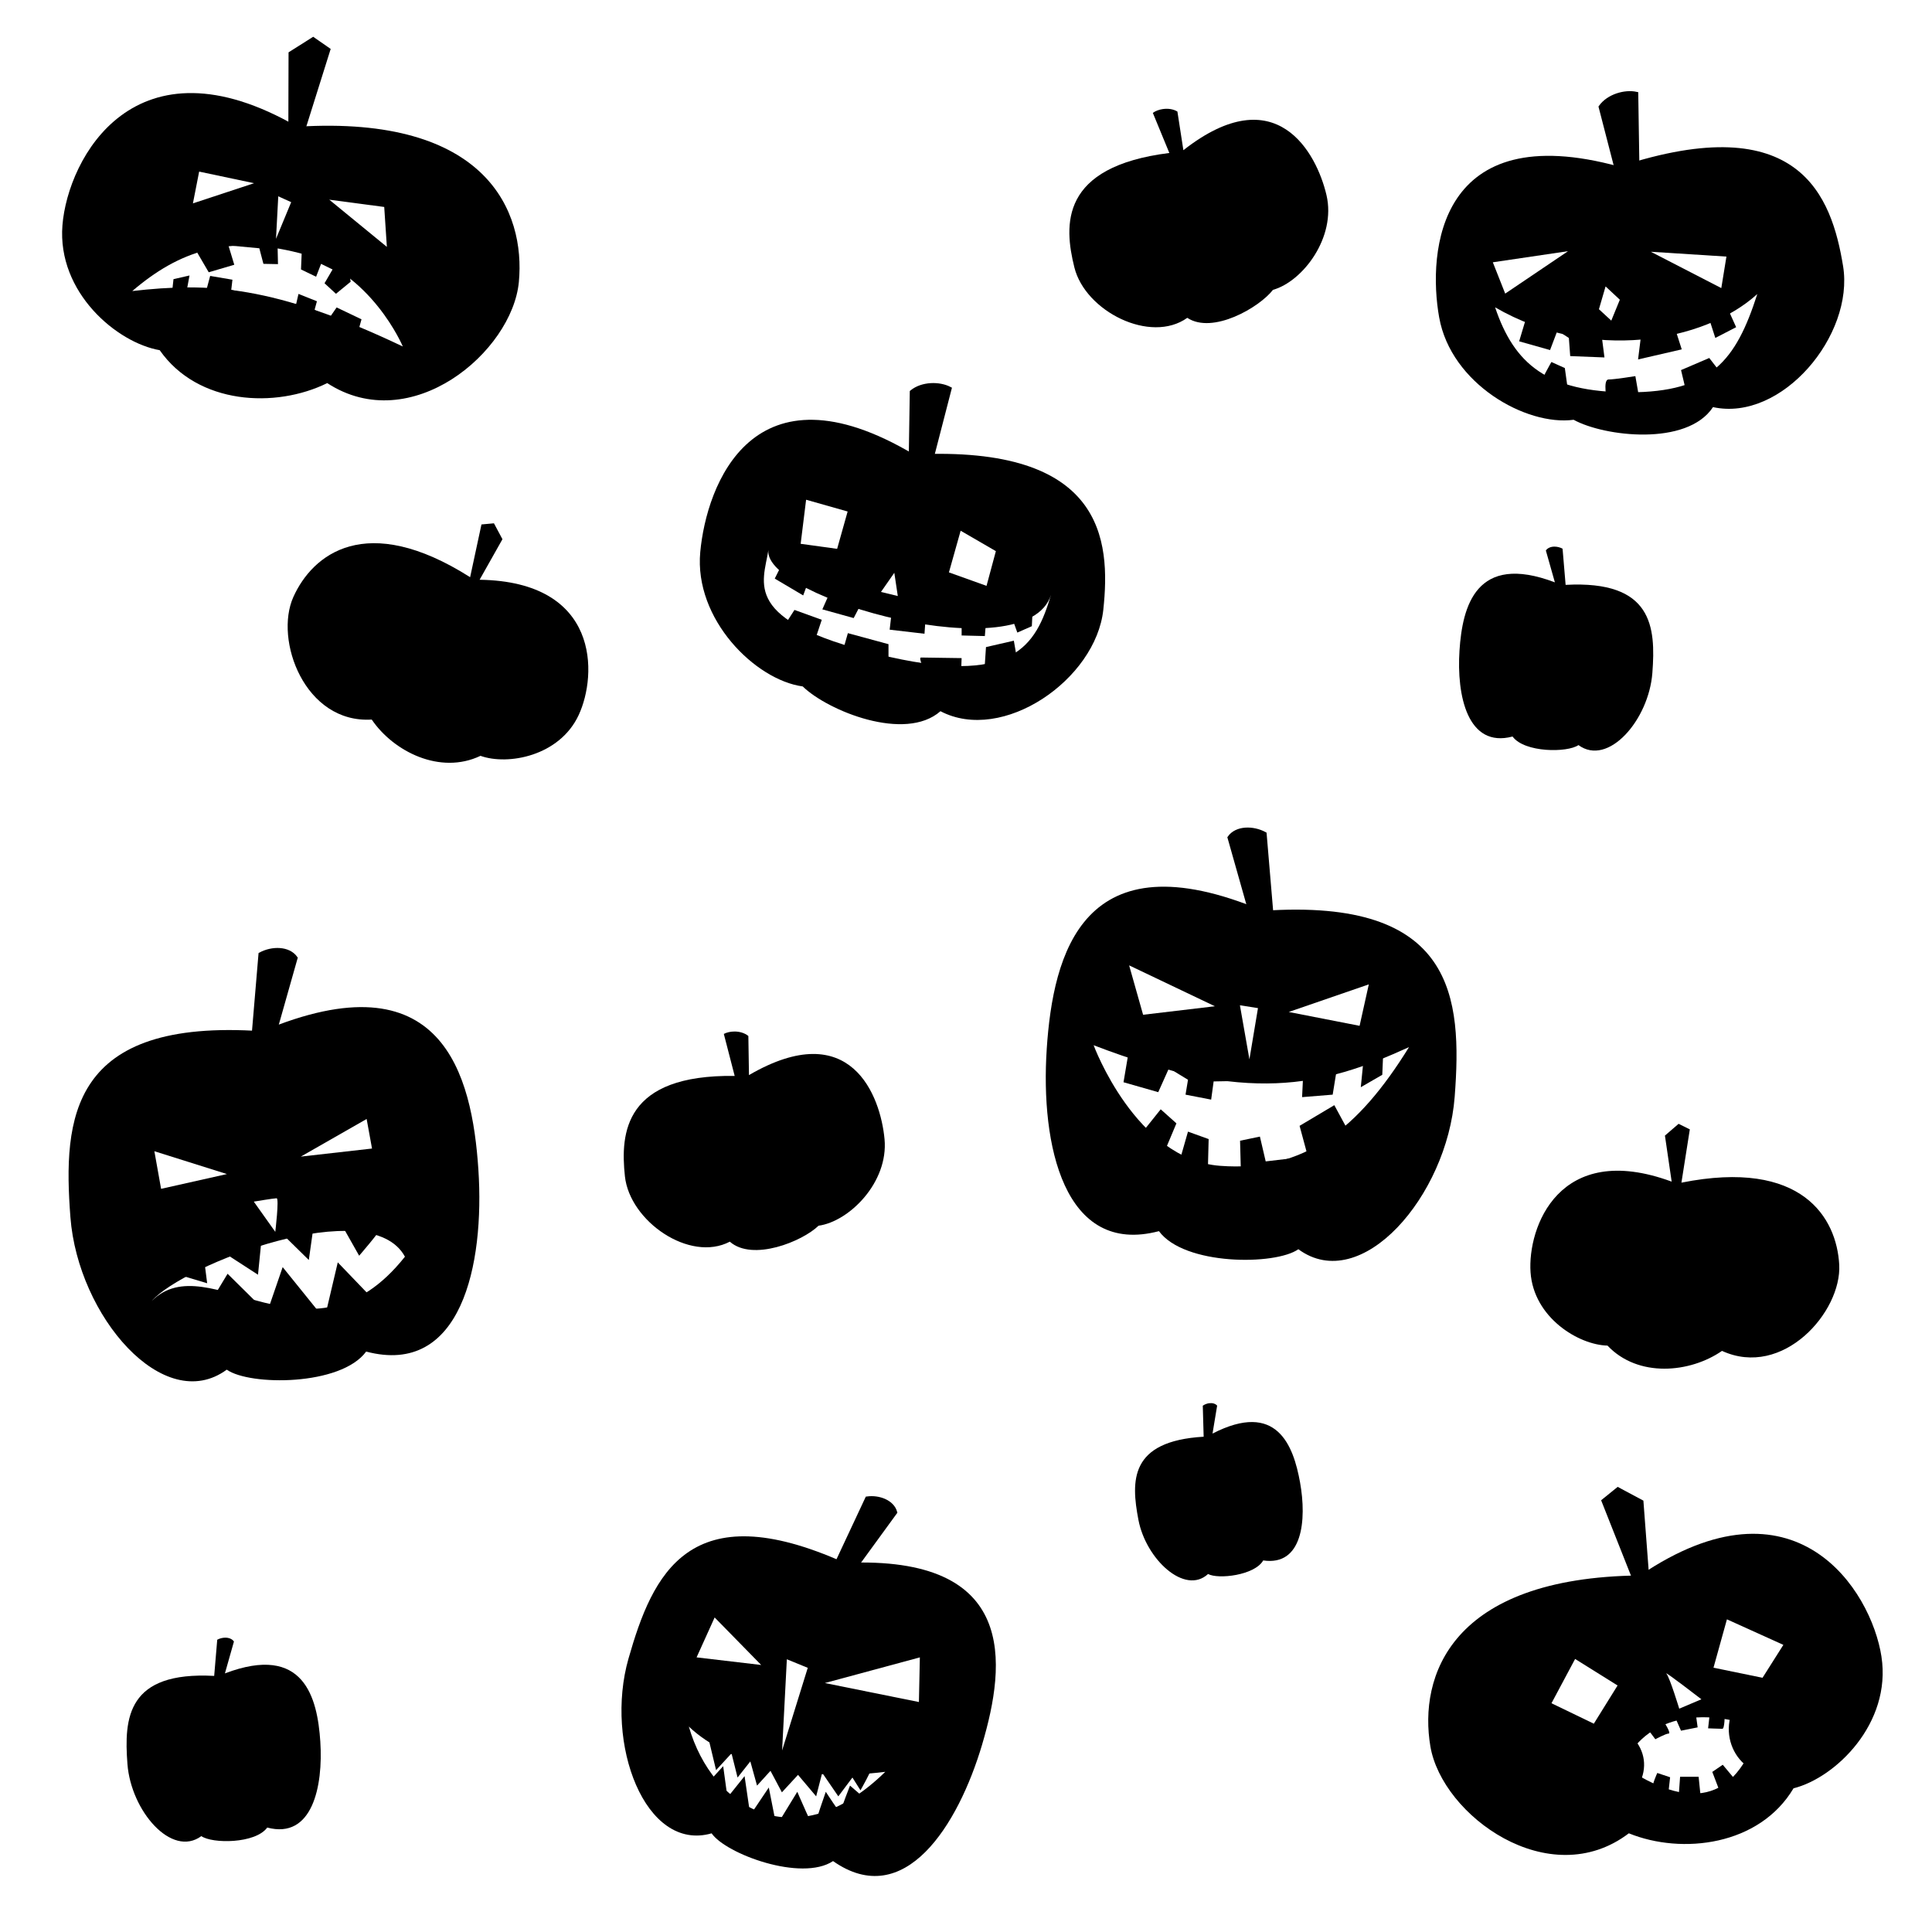 <?xml version="1.0" encoding="UTF-8" standalone="no"?>
<!-- Created with Inkscape (http://www.inkscape.org/) -->

<svg
   width="512"
   height="512"
   viewBox="0 0 135.467 135.467"
   version="1.1"
   id="svg5"
   inkscape:version="1.1.1 (3bf5ae0d25, 2021-09-20)"
   sodipodi:docname="pumpkins WIP.svg"
   xmlns:inkscape="http://www.inkscape.org/namespaces/inkscape"
   xmlns:sodipodi="http://sodipodi.sourceforge.net/DTD/sodipodi-0.dtd"
   xmlns="http://www.w3.org/2000/svg"
   xmlns:svg="http://www.w3.org/2000/svg">
  <sodipodi:namedview
     id="namedview7"
     pagecolor="#ffffff"
     bordercolor="#666666"
     borderopacity="1.0"
     inkscape:pageshadow="2"
     inkscape:pageopacity="0.0"
     inkscape:pagecheckerboard="true"
     inkscape:document-units="px"
     showgrid="false"
     units="px"
     width="512px"
     inkscape:showpageshadow="false"
     borderlayer="true"
     inkscape:snap-global="false"
     inkscape:zoom="1.1494141"
     inkscape:cx="327.5582"
     inkscape:cy="258.82753"
     inkscape:window-width="1920"
     inkscape:window-height="1009"
     inkscape:window-x="2552"
     inkscape:window-y="350"
     inkscape:window-maximized="1"
     inkscape:current-layer="layer1" />
  <defs
     id="defs2" />
  <g
     inkscape:label="Layer 1"
     inkscape:groupmode="layer"
     id="layer1">
    <rect
       style="fill:#ffffff;fill-opacity:1;stroke:none;stroke-width:0.794;stroke-miterlimit:4;stroke-dasharray:none;stroke-opacity:1;stop-color:#000000"
       id="rect26216"
       width="135.467"
       height="135.467"
       x="4.4408921e-16"
       y="0" />
    <path
       id="path843"
       style="fill:#000000;fill-opacity:1;stroke-width:0.265px;-inkscape-stroke:none;stop-color:#000000"
       d="m 4.378,15.795 c -0.376,4.72 3.832,8.244 6.82,8.759 2.671,3.828 8.124,4.096 11.747,2.308 5.87,3.821 12.977,-2.193 13.437,-7.098 C 36.842,14.858 34.152,8.056 20.855,8.886 9.47,2.308 4.755,11.075 4.378,15.795 Z"
       sodipodi:nodetypes="zcczcz" />
    <path
       style="font-variation-settings:normal;opacity:1;vector-effect:none;fill:#000000;fill-opacity:1;stroke:#000000;stroke-width:0.265px;stroke-linecap:butt;stroke-linejoin:miter;stroke-miterlimit:4;stroke-dasharray:none;stroke-dashoffset:0;stroke-opacity:1;-inkscape-stroke:none;stop-color:#000000;stop-opacity:1"
       d="m 20.348,9.885 0.017,-6.141 1.592,-1.007 1.074,0.747 -2.027,6.454 z"
       id="path1410" />
    <path
       id="path843-8"
       style="fill:#000000;fill-opacity:1;stroke-width:0.265px;-inkscape-stroke:none;stop-color:#000000"
       d="m 34.634,36.693 0.596,1.116 -1.602,2.842 c 8.434,0.126 8.27,6.652 6.946,9.49 -1.344,2.881 -4.968,3.545 -6.884,2.856 -2.828,1.35 -6.101,-0.299 -7.625,-2.543 -4.694,0.287 -6.852,-5.578 -5.495,-8.596 1.34,-2.98 5.086,-6.021 12.394,-1.387 l 0.795,-3.698 z" />
    <path
       id="path1529"
       style="fill:#000000;fill-opacity:1;stroke-width:0.265px;-inkscape-stroke:none;stop-color:#000000"
       d="m 131.923,116.16 c 0.718,4.68 -3.223,8.5 -6.165,9.231 -2.386,4.012 -7.805,4.675 -11.548,3.156 -5.577,4.237 -13.102,-1.244 -13.917,-6.103 -0.815,-4.859 1.373,-11.838 14.696,-11.977 10.876,-7.388 16.216,1.013 16.935,5.693 z"
       sodipodi:nodetypes="zcczcz" />
    <path
       style="font-variation-settings:normal;opacity:1;vector-effect:none;fill:#000000;fill-opacity:1;stroke:#000000;stroke-width:0.265px;stroke-linecap:butt;stroke-linejoin:miter;stroke-miterlimit:4;stroke-dasharray:none;stroke-dashoffset:0;stroke-opacity:1;-inkscape-stroke:none;stop-color:#000000;stop-opacity:1"
       d="m 115.567,111.427 -0.463,-6.124 -1.661,-0.889 -1.017,0.823 2.49,6.289 z"
       id="path1531" />
    <path
       id="path1533"
       style="fill:#000000;fill-opacity:1;stroke-width:0.265px;-inkscape-stroke:none;stop-color:#000000"
       d="m 49.1,38.709 c -0.437,4.714 3.86,8.97 7.185,9.422 1.751,1.707 7.175,3.92 9.658,1.737 4.364,2.289 10.896,-2.221 11.419,-7.12 0.523,-4.899 0.029,-11.54 -13.279,-10.881 -11.299,-6.724 -14.546,2.128 -14.983,6.842 z"
       sodipodi:nodetypes="zcczcz" />
    <path
       style="font-variation-settings:normal;opacity:1;vector-effect:none;fill:#000000;fill-opacity:1;stroke:#000000;stroke-width:0.265px;stroke-linecap:butt;stroke-linejoin:miter;stroke-miterlimit:4;stroke-dasharray:none;stroke-dashoffset:0;stroke-opacity:1;-inkscape-stroke:none;stop-color:#000000;stop-opacity:1"
       d="m 63.828,33.62 0.096,-6.141 c 0.735,-0.6 1.942,-0.609 2.67,-0.226 l -1.66,6.421 z"
       id="path1535"
       sodipodi:nodetypes="ccccc" />
    <path
       id="path25753"
       style="fill:#000000;fill-opacity:1;stroke-width:0.265px;-inkscape-stroke:none;stop-color:#000000"
       d="m 81.545,7.646 c 0.346,-0.049 0.719,-0.003 1.012,0.176 l 0.419,2.71 c 6.519,-5.112 9.341,0.195 10.033,3.144 0.696,2.969 -1.669,6.065 -3.751,6.647 -0.966,1.244 -4.231,3.136 -6.009,1.963 -2.582,1.847 -7.149,-0.453 -7.916,-3.533 -0.741,-2.974 -1.019,-7.066 6.658,-8.027 l -1.158,-2.812 c 0.188,-0.135 0.442,-0.231 0.711,-0.269 z" />
    <path
       id="path1533-7"
       style="fill:#000000;fill-opacity:1;stroke-width:0.265px;-inkscape-stroke:none;stop-color:#000000"
       d="m 51.495,72.327 c 0.35,-7.73e-4 0.712,0.096 0.978,0.314 l 0.043,2.742 c 7.16,-4.168 9.226,1.476 9.506,4.492 0.281,3.037 -2.486,5.778 -4.628,6.069 -1.128,1.1 -4.622,2.525 -6.221,1.119 -2.811,1.475 -7.019,-1.43 -7.356,-4.586 -0.325,-3.047 -0.039,-7.139 7.697,-7.036 l -0.761,-2.945 c 0.205,-0.108 0.469,-0.168 0.741,-0.168 z" />
    <path
       id="path2119"
       style="fill:#000000;fill-opacity:1;stroke-width:0.265px;-inkscape-stroke:none;stop-color:#000000"
       d="m 68.87,122.305 c -1.684,5.691 -5.453,11.706 -10.458,8.19 -2.216,1.468 -7.526,-0.504 -8.515,-1.946 -4.668,1.342 -7.522,-6.315 -5.829,-12.251 1.692,-5.936 4.264,-11.622 15.173,-6.711 12.139,-0.545 11.312,7.027 9.628,12.718 z"
       sodipodi:nodetypes="zcczcz" />
    <path
       style="font-variation-settings:normal;opacity:1;vector-effect:none;fill:#000000;fill-opacity:1;stroke:#000000;stroke-width:0.265px;stroke-linecap:butt;stroke-linejoin:miter;stroke-miterlimit:4;stroke-dasharray:none;stroke-dashoffset:0;stroke-opacity:1;-inkscape-stroke:none;stop-color:#000000;stop-opacity:1"
       d="m 58.882,111.389 3.896,-5.348 c -0.197,-0.736 -1.152,-1.098 -1.98,-0.98 l -2.833,6.051 z"
       id="path2121"
       sodipodi:nodetypes="ccccc" />
    <path
       id="path2458"
       style="fill:#000000;fill-opacity:1;stroke-width:0.265px;-inkscape-stroke:none;stop-color:#000000"
       d="m 73.394,73.565 c -0.442,6.683 1.196,14.525 7.869,12.76 1.773,2.42 8.165,2.408 9.775,1.268 4.417,3.245 10.432,-3.745 10.961,-10.691 0.529,-6.946 0.029,-13.971 -13.44,-13.037 -12.639,-5.322 -14.723,3.017 -15.166,9.7 z"
       sodipodi:nodetypes="zcczcz" />
    <path
       style="font-variation-settings:normal;vector-effect:none;fill:#000000;fill-opacity:1;stroke:#000000;stroke-width:0.265px;stroke-linecap:butt;stroke-linejoin:miter;stroke-miterlimit:4;stroke-dasharray:none;stroke-dashoffset:0;stroke-opacity:1;-inkscape-stroke:none;stop-color:#000000"
       d="m 88.236,65.913 -2.034,-7.185 c 0.496,-0.702 1.649,-0.712 2.479,-0.264 l 0.634,7.514 z"
       id="path2460"
       sodipodi:nodetypes="ccccc" />
    <path
       id="path25616"
       style="fill:#000000;fill-opacity:1;stroke-width:0.265px;-inkscape-stroke:none;stop-color:#000000"
       d="m 108.999,38.328 c -0.246,-6.26e-4 -0.476,0.082 -0.608,0.269 l 0.633,2.236 c -5.546,-2.106 -6.485,1.706 -6.688,4.778 -0.209,3.16 0.566,6.867 3.72,6.032 0.838,1.144 3.86,1.138 4.621,0.6 2.088,1.534 4.932,-1.771 5.182,-5.054 0.247,-3.236 0.02,-6.509 -6.082,-6.18 l -0.214,-2.537 c -0.172,-0.093 -0.373,-0.144 -0.564,-0.144 z" />
    <path
       id="path2458-1"
       style="fill:#000000;fill-opacity:1;stroke-width:0.265px;-inkscape-stroke:none;stop-color:#000000"
       d="m 15.796,114.829 c 0.246,-6.3e-4 0.476,0.083 0.608,0.269 l -0.633,2.236 c 5.546,-2.106 6.485,1.706 6.688,4.778 0.209,3.16 -0.566,6.867 -3.72,6.032 -0.838,1.144 -3.86,1.138 -4.621,0.6 -2.088,1.534 -4.932,-1.771 -5.182,-5.054 -0.247,-3.236 -0.02,-6.509 6.082,-6.18 l 0.214,-2.537 c 0.172,-0.093 0.373,-0.144 0.564,-0.144 z" />
    <path
       style="font-variation-settings:normal;vector-effect:none;fill:#ffffff;fill-opacity:1;stroke:none;stroke-width:0.265px;stroke-linecap:butt;stroke-linejoin:miter;stroke-miterlimit:4;stroke-dasharray:none;stroke-dashoffset:0;stroke-opacity:1;-inkscape-stroke:none;stop-color:#000000"
       d="m 76.681,73.288 c 10.756,4.133 15.986,2.932 22.116,0.133 -3.565,5.765 -7.345,8.772 -13.254,8.323 -5.91,-0.449 -8.861,-8.456 -8.861,-8.456 z"
       id="path2839" />
    <path
       style="fill:#000000;stroke-width:0.265px;-inkscape-stroke:none;stop-color:#000000"
       d="m 79.166,73.586 -0.388,2.298 2.435,0.696 0.754,-1.681 1.333,0.812 -0.174,1.043 1.797,0.348 0.174,-1.275 6.26,-0.116 -0.058,1.217 2.145,-0.174 0.348,-2.145 1.797,-0.116 -0.174,1.739 1.507,-0.87 0.058,-1.391 -1.333,-1.275 -7.973,2.289 z"
       id="path872"
       sodipodi:nodetypes="ccccccccccccccccccc" />
    <path
       style="fill:#000000;stroke-width:0.265px;-inkscape-stroke:none;stop-color:#000000"
       d="m 79.995,79.521 1.391,-1.739 1.101,0.985 -0.754,1.797 1.101,0.406 0.464,-1.623 1.449,0.522 -0.058,2.261 2.319,0.058 -0.058,-2.203 1.391,-0.29 0.406,1.739 2.956,-0.348 -0.58,-2.145 2.435,-1.449 1.101,2.029 -1.507,3.826 -9.391,0.058 -3.478,-1.797 -0.348,-2.493"
       id="path987" />
    <path
       style="fill:#ffffff;fill-opacity:1;stroke:none;stroke-width:0.265px;stroke-linecap:butt;stroke-linejoin:miter;stroke-opacity:1"
       d="m 79.172,67.689 6.014,2.867 -5.035,0.597 z"
       id="path2469"
       sodipodi:nodetypes="cccc" />
    <path
       style="fill:#ffffff;fill-opacity:1;stroke:none;stroke-width:0.265px;stroke-linecap:butt;stroke-linejoin:miter;stroke-opacity:1"
       d="m 95.977,69.022 -5.614,1.935 4.968,0.971 z"
       id="path2551"
       sodipodi:nodetypes="cccc" />
    <path
       style="fill:#ffffff;fill-opacity:1;stroke-width:0.265px;-inkscape-stroke:none;stop-color:#000000"
       d="m 86.94,70.487 1.266,0.2 -0.6,3.59 z"
       id="path2765"
       sodipodi:nodetypes="cccc" />
    <path
       style="font-variation-settings:normal;vector-effect:none;fill:#ffffff;fill-opacity:1;stroke:none;stroke-width:0.265px;stroke-linecap:butt;stroke-linejoin:miter;stroke-miterlimit:4;stroke-dasharray:none;stroke-dashoffset:0;stroke-opacity:1;-inkscape-stroke:none;stop-color:#000000"
       d="M 28.245,24.295 C 19.182,19.985 14.647,19.799 9.276,20.407 12.565,17.593 15.928,16.456 20.98,17.741 c 5.052,1.285 7.265,6.554 7.265,6.554 z"
       id="path2839-3" />
    <path
       style="fill:#000000;stroke-width:0.265px;-inkscape-stroke:none;stop-color:#000000"
       d="m 24.988,23.69 0.359,-1.3 -1.743,-0.833 -0.603,0.87 -0.94,-0.712 0.161,-0.591 -1.292,-0.516 -0.169,0.728 -4.546,-1.009 0.083,-0.714 -1.562,-0.266 -0.325,1.215 -1.308,-0.241 0.185,-1.004 -1.123,0.257 -0.089,0.817 0.924,0.988 5.861,0.012 z"
       id="path872-6"
       sodipodi:nodetypes="ccccccccccccccccccc" />
    <path
       style="fill:#000000;stroke-width:0.265px;-inkscape-stroke:none;stop-color:#000000"
       d="m 24.586,19.756 -1.03,0.844 -0.801,-0.739 0.563,-0.966 -0.805,-0.394 -0.349,0.903 -1.059,-0.511 0.056,-1.338 -1.699,-0.355 0.029,1.32 -1.021,-0.02 -0.287,-1.092 -2.168,-0.201 0.412,1.357 -1.792,0.527 -0.795,-1.36 1.127,-2.07 6.881,1.263 2.538,1.551 0.24,1.533"
       id="path987-0" />
    <path
       style="fill:#ffffff;fill-opacity:1;stroke:none;stroke-width:0.265px;stroke-linecap:butt;stroke-linejoin:miter;stroke-opacity:1"
       d="m 27.126,17.31 -4.039,-3.309 3.854,0.511 z"
       id="path2469-2"
       sodipodi:nodetypes="cccc" />
    <path
       style="fill:#ffffff;fill-opacity:1;stroke:none;stroke-width:0.265px;stroke-linecap:butt;stroke-linejoin:miter;stroke-opacity:1"
       d="m 13.527,14.26 4.286,-1.414 -3.849,-0.814 z"
       id="path2551-1"
       sodipodi:nodetypes="cccc" />
    <path
       style="fill:#ffffff;fill-opacity:1;stroke-width:0.265px;-inkscape-stroke:none;stop-color:#000000"
       d="m 19.511,13.765 0.906,0.41 -1.064,2.571 z"
       id="path2765-6"
       sodipodi:nodetypes="cccc" />
    <path
       id="path2454"
       style="fill:#000000;fill-opacity:1;stroke-width:0.265px;-inkscape-stroke:none;stop-color:#000000"
       d="m 33.543,82.009 c 0.442,6.683 -1.196,14.525 -7.869,12.76 -1.773,2.42 -8.165,2.408 -9.775,1.268 C 11.481,99.282 5.466,92.291 4.937,85.345 4.408,78.399 4.908,71.374 18.377,72.308 c 12.639,-5.322 14.723,3.017 15.166,9.7 z"
       sodipodi:nodetypes="zcczcz" />
    <path
       style="font-variation-settings:normal;vector-effect:none;fill:#000000;fill-opacity:1;stroke:#000000;stroke-width:0.265px;stroke-linecap:butt;stroke-linejoin:miter;stroke-miterlimit:4;stroke-dasharray:none;stroke-dashoffset:0;stroke-opacity:1;-inkscape-stroke:none;stop-color:#000000"
       d="m 18.701,74.356 2.034,-7.185 c -0.496,-0.702 -1.649,-0.712 -2.479,-0.264 l -0.634,7.514 z"
       id="path2456"
       sodipodi:nodetypes="ccccc" />
    <path
       style="fill:#ffffff;fill-opacity:1;stroke:none;stroke-width:0.265px;stroke-linecap:butt;stroke-linejoin:miter;stroke-opacity:1"
       d="m 10.824,80.721 5.087,1.601 -4.616,1.036 z"
       id="path2517" />
    <path
       style="font-variation-settings:normal;vector-effect:none;fill:#ffffff;fill-opacity:1;stroke:none;stroke-width:0.265px;stroke-linecap:butt;stroke-linejoin:miter;stroke-miterlimit:4;stroke-dasharray:none;stroke-dashoffset:0;stroke-opacity:1;-inkscape-stroke:none;stop-color:#000000"
       d="m 25.708,78.46 -4.616,2.638 4.993,-0.565 z"
       id="path2722" />
    <path
       style="fill:#ffffff;fill-opacity:1;stroke-width:0.265px;-inkscape-stroke:none;stop-color:#000000"
       d="m 10.636,91.225 c 2.214,-2.544 15.308,-7.631 17.758,-3.109 -6.689,8.431 -13.754,-0.895 -17.758,3.109 z"
       id="path1182"
       sodipodi:nodetypes="ccc" />
    <path
       style="fill:#000000;fill-opacity:1;stroke-width:0.265px;-inkscape-stroke:none;stop-color:#000000"
       d="m 26.648,86.183 c 0,0.167 -1.465,1.865 -1.465,1.865 l -1.299,-2.298 -1.898,0.233 -0.333,2.365 -1.865,-1.832 -1.465,0.533 -0.233,2.331 -2.365,-1.532 -1.399,0.566 0.2,1.565 -1.998,-0.6 c 0,0 1.066,-1.932 1.532,-1.998 0.466,-0.067 4.863,-0.966 4.863,-0.966 l 0.899,-0.266 c 0,0 2.964,-1.066 3.231,-1.132 0.266,-0.067 3.297,0.167 3.297,0.167 z"
       id="path3093" />
    <path
       style="fill:#ffffff;fill-opacity:1;stroke-width:0.265px;-inkscape-stroke:none;stop-color:#000000"
       d="m 17.795,84.254 1.507,2.12 c 0,0 0.283,-2.355 0.094,-2.355 -0.188,0 -1.601,0.236 -1.601,0.236 z"
       id="path2272" />
    <path
       style="fill:#000000;fill-opacity:1;stroke-width:0.265px;-inkscape-stroke:none;stop-color:#000000"
       d="m 26.082,91.012 -2.398,-2.498 -0.933,3.963 -2.931,-3.63 -1.099,3.197 -2.764,-2.731 -1.166,1.932 1.665,1.132 5.063,0.666 c 0,0 2.931,-0.033 3.431,-0.333 0.5,-0.3 1.132,-1.699 1.132,-1.699 z"
       id="path4575" />
    <path
       id="path2115"
       style="fill:#000000;fill-opacity:1;stroke-width:0.265px;-inkscape-stroke:none;stop-color:#000000"
       d="m 100.912,22.257 c 0.83,4.661 6.102,7.624 9.427,7.177 2.142,1.181 7.958,1.875 9.772,-0.888 4.815,1.049 9.916,-5.033 9.12,-9.895 -0.796,-4.863 -3.035,-11.133 -15.69,-6.967 -12.678,-3.484 -13.46,5.912 -12.63,10.573 z"
       sodipodi:nodetypes="zcczcz" />
    <path
       style="font-variation-settings:normal;vector-effect:none;fill:#000000;fill-opacity:1;stroke:#000000;stroke-width:0.265px;stroke-linecap:butt;stroke-linejoin:miter;stroke-miterlimit:4;stroke-dasharray:none;stroke-dashoffset:0;stroke-opacity:1;-inkscape-stroke:none;stop-color:#000000"
       d="m 113.761,13.442 -1.537,-5.946 c 0.549,-0.774 1.711,-1.102 2.514,-0.926 l 0.104,6.632 z"
       id="path2117"
       sodipodi:nodetypes="ccccc" />
    <path
       style="fill:#ffffff;fill-opacity:1;stroke:none;stroke-width:0.265px;stroke-linecap:butt;stroke-linejoin:miter;stroke-opacity:1"
       d="m 105.541,20.587 4.408,-2.976 -5.276,0.78 z"
       id="path4770"
       sodipodi:nodetypes="cccc" />
    <path
       style="font-variation-settings:normal;vector-effect:none;fill:#ffffff;fill-opacity:1;stroke:none;stroke-width:0.265px;stroke-linecap:butt;stroke-linejoin:miter;stroke-miterlimit:4;stroke-dasharray:none;stroke-dashoffset:0;stroke-opacity:1;-inkscape-stroke:none;stop-color:#000000"
       d="m 120.694,20.2 -4.941,-2.547 5.3,0.338 z"
       id="path4772"
       sodipodi:nodetypes="cccc" />
    <path
       style="fill:#ffffff;fill-opacity:1;stroke-width:0.265px;-inkscape-stroke:none;stop-color:#000000"
       d="m 104.833,21.549 c 6.661,3.864 14.655,2.465 18.385,-0.933 -1.499,4.674 -3.251,6.892 -8.997,6.892 -5.745,0 -8.051,-1.993 -9.389,-5.959 z"
       id="path4942"
       sodipodi:nodetypes="cczc" />
    <path
       style="fill:#ffffff;fill-opacity:1;stroke-width:0.265px;-inkscape-stroke:none;stop-color:#000000"
       d="m 112.579,20.083 -0.466,1.599 0.866,0.799 0.6,-1.465 z"
       id="path6151" />
    <path
       style="fill:#000000;fill-opacity:1;stroke-width:0.265px;-inkscape-stroke:none;stop-color:#000000"
       d="m 106.943,22.52 -0.424,1.413 2.167,0.612 0.518,-1.366 0.801,0.518 0.094,1.272 2.402,0.094 -0.188,-1.46 2.732,0.094 -0.188,1.507 3.062,-0.707 -0.377,-1.178 2.261,-1.083 0.471,1.46 1.46,-0.754 -0.659,-1.46 -2.779,0.047 -5.134,1.507 -5.228,-1.696 z"
       id="path7479" />
    <path
       style="fill:#000000;fill-opacity:1;stroke-width:0.265px;-inkscape-stroke:none;stop-color:#000000"
       d="m 107.979,26.984 c 0,-0.188 0.801,-1.601 0.801,-1.601 l 0.942,0.424 0.236,1.696 2.732,0.707 c 0,0 -0.33,-1.601 0.094,-1.601 0.424,0 1.884,-0.236 1.884,-0.236 l 0.377,2.167 3.25,-0.801 -0.424,-1.79 1.978,-0.848 1.13,1.46 -2.261,2.261 -4.239,0.377 -3.815,-0.141 z"
       id="path9078" />
    <path
       style="fill:#ffffff;fill-opacity:1;stroke-width:0.265px;-inkscape-stroke:none;stop-color:#000000"
       d="m 50.109,113.413 3.264,3.331 -4.53,-0.533 z"
       id="path10992" />
    <path
       style="fill:#ffffff;fill-opacity:1;stroke-width:0.265px;-inkscape-stroke:none;stop-color:#000000"
       d="m 64.498,116.211 -6.661,1.799 6.595,1.332 z"
       id="path10994"
       sodipodi:nodetypes="cccc" />
    <path
       style="fill:#ffffff;fill-opacity:1;stroke-width:0.265px;-inkscape-stroke:none;stop-color:#000000"
       d="m 48.299,121.063 c 2.87,2.719 8.258,3.868 13.774,3.173 -6.256,6.118 -12.107,2.609 -13.774,-3.173 z"
       id="path11208"
       sodipodi:nodetypes="ccc" />
    <path
       style="fill:#000000;fill-opacity:1;stroke:none;stroke-width:0.794;stroke-miterlimit:4;stroke-dasharray:none;stroke-opacity:1;stop-color:#000000"
       d="m 49.624,121.676 0.585,2.442 1.083,-1.178 0.424,1.696 0.895,-1.13 0.471,1.696 0.942,-1.036 0.801,1.507 1.13,-1.225 1.272,1.507 0.424,-1.649 1.13,1.649 0.989,-1.319 0.565,0.895 c 0,0 0.803,-1.422 0.803,-1.611 0,-0.188 -1.368,-0.462 -1.368,-0.462 0,0 -6.359,-1.507 -6.783,-1.507 -0.424,0 -3.364,-0.276 -3.364,-0.276 z"
       id="path11980"
       sodipodi:nodetypes="ccccccccccccccscsc" />
    <path
       style="fill:#ffffff;fill-opacity:1;stroke-width:0.265px;-inkscape-stroke:none;stop-color:#000000"
       d="m 55.172,116.344 -0.333,6.395 1.799,-5.795 z"
       id="path9627" />
    <path
       style="fill:#000000;fill-opacity:1;stroke:none;stroke-width:0.794;stroke-miterlimit:4;stroke-dasharray:none;stroke-opacity:1;stop-color:#000000"
       d="m 49.676,124.97 1.032,-1.132 0.3,2.198 1.199,-1.499 0.4,2.731 1.299,-1.932 0.533,2.698 1.465,-2.398 c 0,0 1.199,2.798 1.199,2.531 0,-0.266 0.799,-2.531 0.799,-2.531 0,0 1.032,1.599 1.032,1.432 0,-0.167 0.666,-1.865 0.666,-1.865 l 1.699,1.465 c 0,0 -2.665,2.598 -2.898,2.598 -0.233,0 -5.695,0.333 -5.695,0.333 0,0 -2.365,-2.831 -2.498,-2.998 -0.133,-0.167 -0.533,-1.632 -0.533,-1.632 z"
       id="path12167" />
    <path
       style="fill:#ffffff;fill-opacity:1;stroke:none;stroke-width:0.794;stroke-miterlimit:4;stroke-dasharray:none;stroke-opacity:1;stop-color:#000000"
       d="m 123.331,121.206 c -3.931,-1.572 -8.037,-0.874 -9.522,2.621 4.542,3.057 7.862,2.708 9.522,-2.621 z"
       id="path12556" />
    <path
       style="fill:#000000;fill-opacity:1;stroke:none;stroke-width:0.794;stroke-miterlimit:4;stroke-dasharray:none;stroke-opacity:1;stop-color:#000000"
       d="m 112.493,120.492 c 3.464,1.465 3.53,4.197 1.132,6.195 -2.398,1.998 -1.132,-6.195 -1.132,-6.195 z"
       id="path14387" />
    <path
       style="fill:#000000;fill-opacity:1;stroke:none;stroke-width:0.794;stroke-miterlimit:4;stroke-dasharray:none;stroke-opacity:1;stop-color:#000000"
       d="m 124.054,117.598 c -3.982,1.701 -3.248,5.61 -0.991,6.572 2.872,1.224 0.991,-6.572 0.991,-6.572 z"
       id="path15992"
       sodipodi:nodetypes="csc" />
    <path
       style="fill:#ffffff;fill-opacity:1;stroke:none;stroke-width:0.794;stroke-miterlimit:4;stroke-dasharray:none;stroke-opacity:1;stop-color:#000000"
       d="m 117.744,119.808 1.554,-0.659 c 0,0 -2.685,-2.073 -2.449,-1.79 0.236,0.283 0.895,2.449 0.895,2.449 z"
       id="path16301"
       sodipodi:nodetypes="ccsc" />
    <path
       style="fill:#ffffff;fill-opacity:1;stroke:none;stroke-width:0.794;stroke-miterlimit:4;stroke-dasharray:none;stroke-opacity:1;stop-color:#000000"
       d="m 125.045,115.334 -3.957,-1.79 -0.942,3.391 3.438,0.707 z"
       id="path17564"
       sodipodi:nodetypes="ccccc" />
    <path
       style="fill:#ffffff;fill-opacity:1;stroke:none;stroke-width:0.794;stroke-miterlimit:4;stroke-dasharray:none;stroke-opacity:1;stop-color:#000000"
       d="m 111.755,120.861 -2.969,-1.434 1.657,-3.105 2.977,1.86 z"
       id="path18722"
       sodipodi:nodetypes="ccccc" />
    <path
       style="fill:#ffffff;fill-opacity:1;stroke:none;stroke-width:0.794;stroke-miterlimit:4;stroke-dasharray:none;stroke-opacity:1;stop-color:#000000"
       d="m 69.828,38.645 -2.47,-1.432 -0.822,2.921 2.637,0.945 z"
       id="path17564-3"
       sodipodi:nodetypes="ccccc" />
    <path
       style="fill:#ffffff;fill-opacity:1;stroke:none;stroke-width:0.794;stroke-miterlimit:4;stroke-dasharray:none;stroke-opacity:1;stop-color:#000000"
       d="m 58.698,38.483 -2.558,-0.352 0.382,-3.091 2.912,0.825 z"
       id="path18722-4"
       sodipodi:nodetypes="ccccc" />
    <path
       style="fill:#000000;fill-opacity:1;stroke:none;stroke-width:0.794;stroke-miterlimit:4;stroke-dasharray:none;stroke-opacity:1;stop-color:#000000"
       d="m 120.934,120.22 c 0,0 0,0.999 -0.167,0.999 -0.167,0 -0.999,-0.033 -0.999,-0.033 l 0.133,-1.166 -0.999,0.133 0.133,0.966 -1.166,0.233 -0.366,-0.833 -0.833,0.2 c 0,0 0.533,0.833 0.333,0.833 -0.2,0 -0.933,0.4 -0.933,0.4 l -0.6,-0.799 v -0.566 c 0,0 3.897,-1.066 4.13,-1.099 0.233,-0.033 1.432,0.266 1.432,0.266 z"
       id="path18856" />
    <path
       style="fill:#000000;fill-opacity:1;stroke:none;stroke-width:0.794;stroke-miterlimit:4;stroke-dasharray:none;stroke-opacity:1;stop-color:#000000"
       d="m 115.905,125.349 c -0.1,-0.167 0.3,-1.032 0.3,-1.032 l 0.899,0.3 -0.133,1.199 0.733,0.133 0.1,-1.366 h 1.299 l 0.167,1.632 1.325,-0.575 -0.533,-1.399 0.733,-0.5 1.032,1.232 c 0,0 -0.3,1.432 -0.733,1.465 -0.433,0.033 -4.223,0.409 -4.223,0.409 l -1.166,-0.966 z"
       id="path20143"
       sodipodi:nodetypes="ccccccccccccsccc" />
    <path
       style="fill:#ffffff;fill-opacity:1;stroke:none;stroke-width:0.794;stroke-miterlimit:4;stroke-dasharray:none;stroke-opacity:1;stop-color:#000000"
       d="m 73.694,41.71 c -1.058,3.54 -2.604,6.511 -12.167,4.151 -9.563,-2.36 -8.016,-4.964 -7.65,-7.284 -0.366,3.377 18.108,8.545 19.817,3.133 z"
       id="path21218"
       sodipodi:nodetypes="cscc" />
    <path
       style="fill:#ffffff;fill-opacity:1;stroke:none;stroke-width:0.794;stroke-miterlimit:4;stroke-dasharray:none;stroke-opacity:1;stop-color:#000000"
       d="m 62.951,41.791 -0.244,-1.628 -0.936,1.343 z"
       id="path23755" />
    <path
       style="fill:#000000;fill-opacity:1;stroke:none;stroke-width:0.794;stroke-miterlimit:4;stroke-dasharray:none;stroke-opacity:1;stop-color:#000000"
       d="m 54.731,39.756 -0.407,0.814 1.994,1.18 0.285,-0.773 1.546,0.651 -0.488,1.099 2.197,0.61 0.488,-0.936 2.157,0.692 -0.122,1.058 2.442,0.285 0.081,-1.139 h 2.523 v 1.261 l 1.628,0.041 0.081,-1.017 1.831,-0.244 0.366,1.017 1.017,-0.448 0.081,-1.709 H 62.3 Z"
       id="path24180" />
    <path
       style="fill:#000000;fill-opacity:1;stroke:none;stroke-width:0.794;stroke-miterlimit:4;stroke-dasharray:none;stroke-opacity:1;stop-color:#000000"
       d="m 54.812,44.151 0.895,-1.384 1.913,0.692 -0.57,1.709 1.994,0.651 0.407,-1.424 2.848,0.773 v 1.221 l 2.523,0.61 c 0,0 -0.448,-0.895 -0.244,-0.895 0.203,0 2.848,0.041 2.848,0.041 l -0.041,1.099 1.628,-0.041 0.122,-1.831 1.953,-0.448 0.326,1.872 c 0,0 -7.691,1.424 -7.935,1.302 -0.244,-0.122 -6.389,-1.302 -6.674,-1.587 -0.285,-0.285 -1.709,-2.279 -1.709,-2.279 z"
       id="path25506" />
    <path
       id="path25893"
       style="fill:#000000;fill-opacity:1;stroke-width:0.265px;-inkscape-stroke:none;stop-color:#000000"
       d="m 117.699,78.799 -0.958,0.826 0.472,3.228 c -7.915,-2.917 -10.109,3.232 -9.895,6.356 0.217,3.171 3.36,5.095 5.395,5.141 2.153,2.277 5.8,1.916 8.029,0.371 4.276,1.956 8.4,-2.74 8.22,-6.043 -0.178,-3.262 -2.579,-7.447 -11.065,-5.753 l 0.589,-3.736 z" />
    <path
       id="path26123"
       style="fill:#000000;fill-opacity:1;stroke-width:0.265px;-inkscape-stroke:none;stop-color:#000000"
       d="m 84.801,98.389 c 0.209,-0.024 0.412,0.025 0.542,0.17 l -0.324,1.959 c 4.508,-2.319 5.67,0.828 6.136,3.418 0.48,2.663 0.176,5.885 -2.582,5.478 -0.602,1.052 -3.169,1.336 -3.867,0.951 -1.627,1.502 -4.357,-1.032 -4.883,-3.797 -0.519,-2.725 -0.639,-5.525 4.574,-5.829 l -0.061,-2.175 c 0.137,-0.095 0.303,-0.158 0.465,-0.177 z" />
  </g>
</svg>
